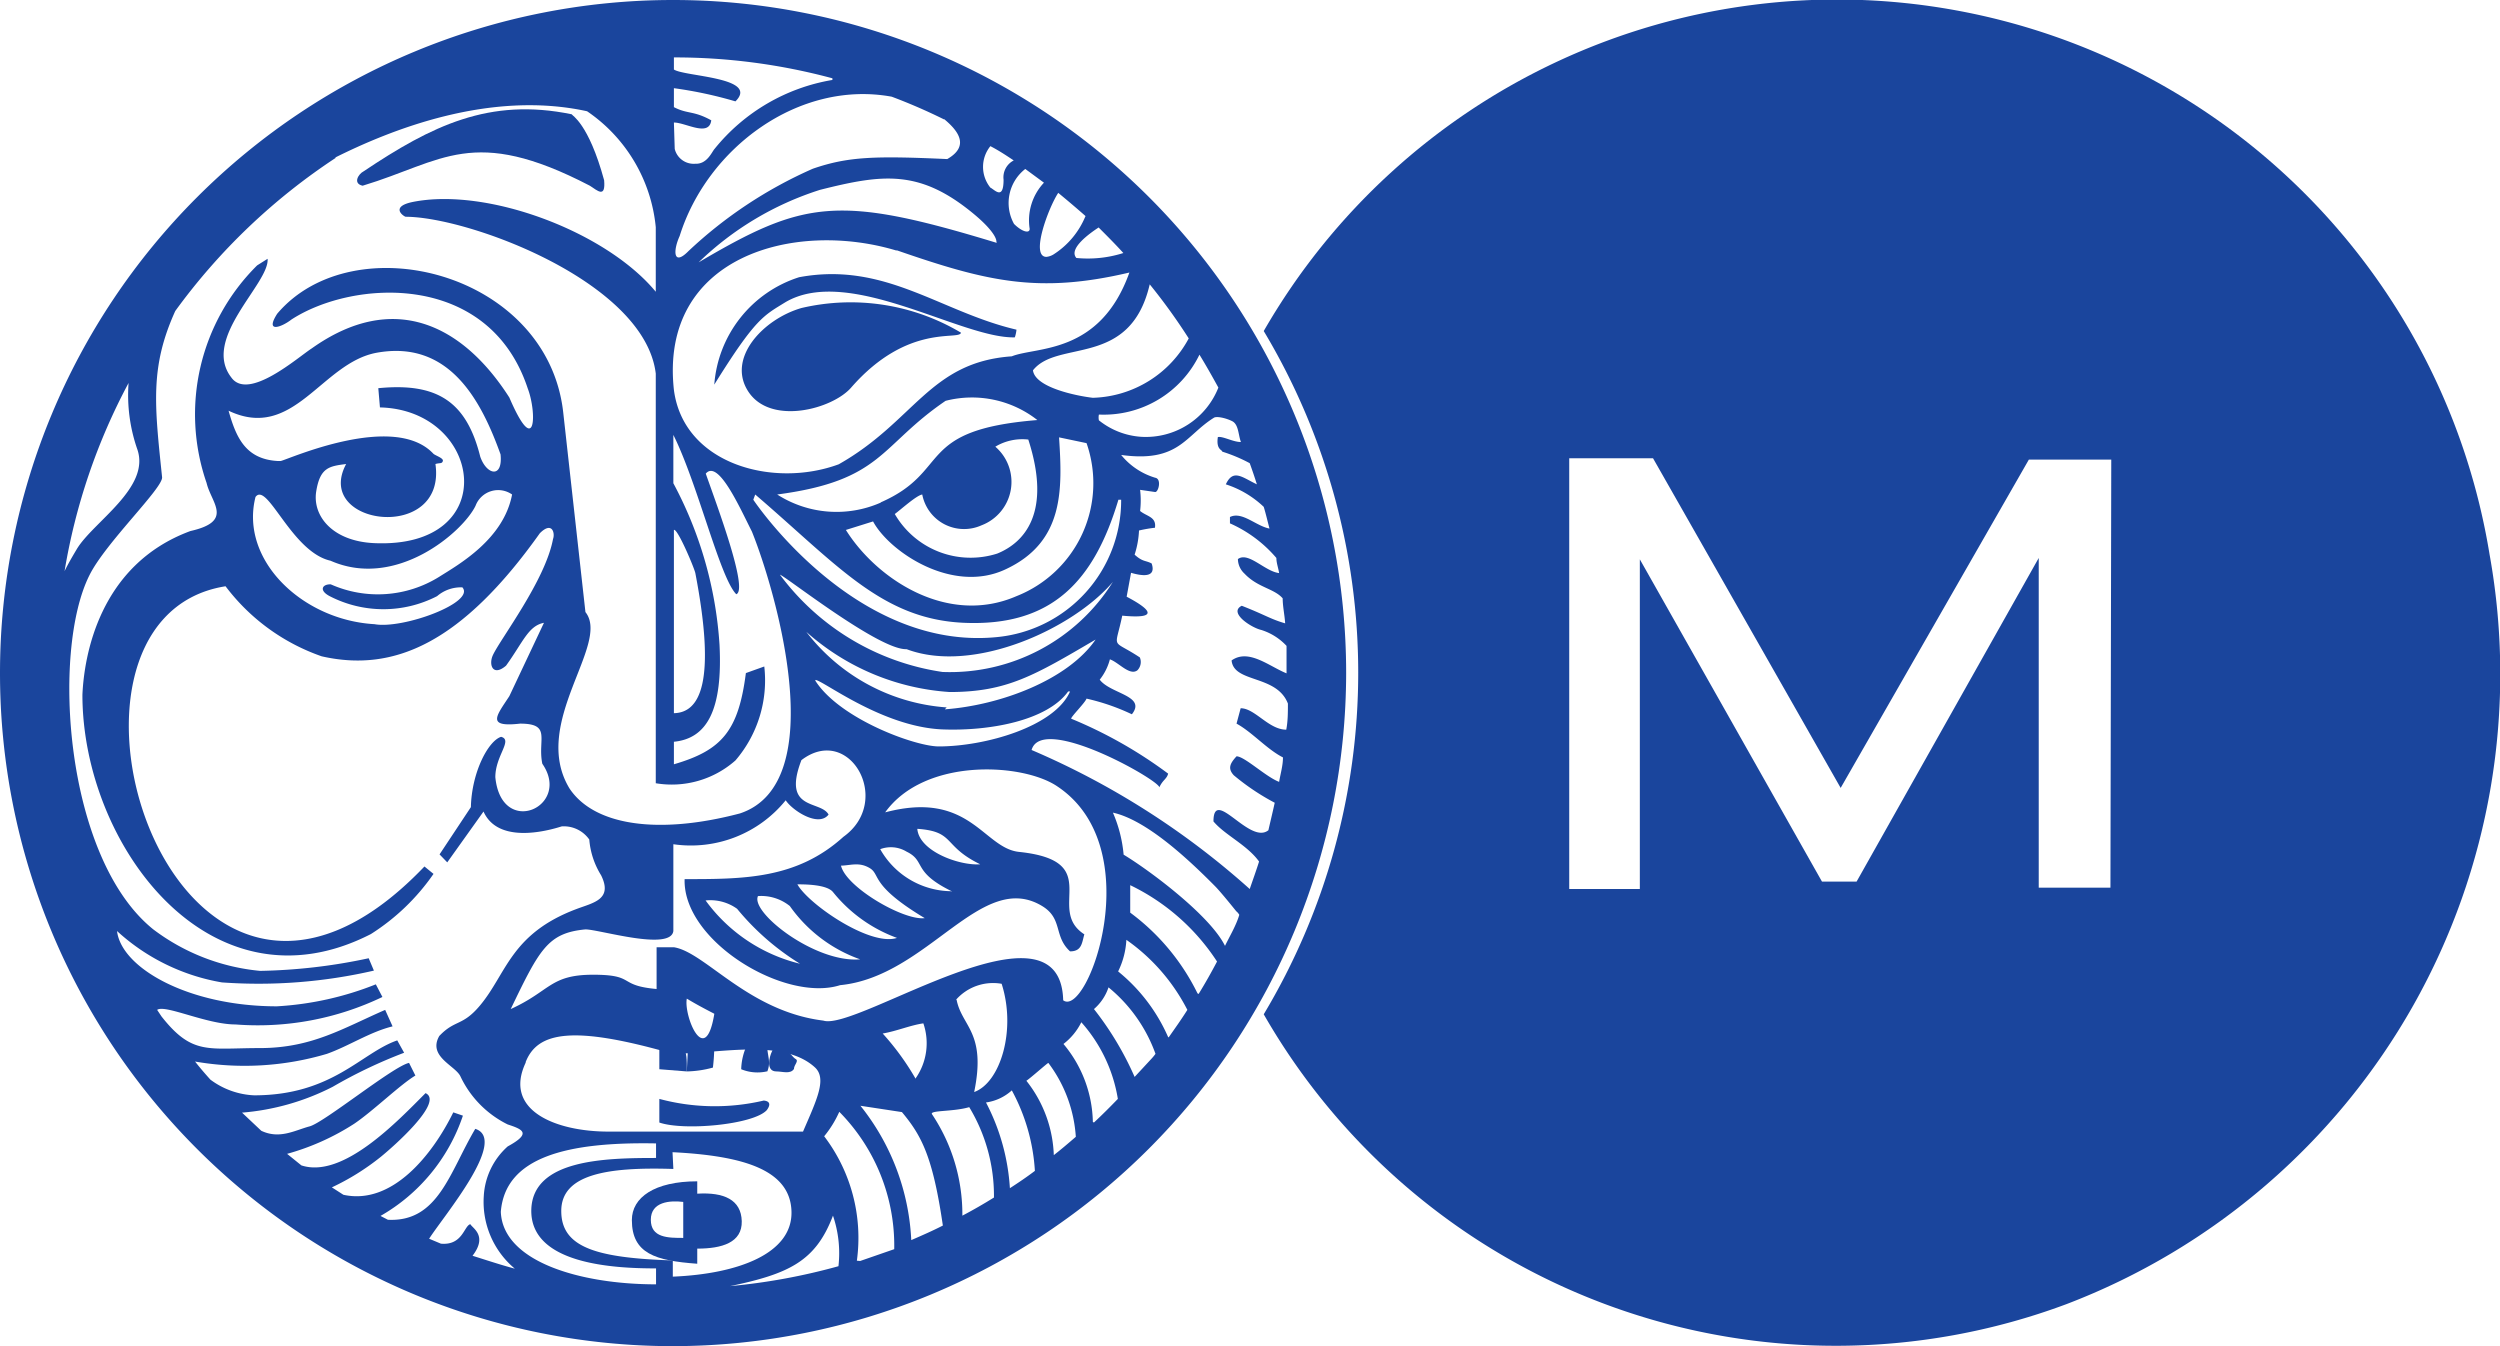 <svg id="Layer_1" data-name="Layer 1" xmlns="http://www.w3.org/2000/svg" viewBox="0 0 91 49"><defs><style>.cls-1{fill:#1a459d;}.cls-2{fill:none;}</style></defs><g id="Main-Screen---Default-Menu"><g id="logo-sm"><path class="cls-1" d="M90.62,20.18A24.07,24.07,0,0,0,46,12.05a24.2,24.2,0,0,1,0,24.87A24,24,0,0,0,75.22,47.47,24.55,24.55,0,0,0,90.62,20.18ZM76.82,32.31H74.21v-12L67.58,32.09H66.32L59.69,20.36v12H57.12V16.68h3.05l6.83,12,6.85-11.95h3Z"/><path id="Path" class="cls-2" d="M36.23,20.72c3.21-1.14,2.91-3.48,2.56-4.54l-1-.18c.12,1.54.2,3.11-1.94,3.92A4.65,4.65,0,0,1,31,18.5l-1,.26A5.85,5.85,0,0,0,36.23,20.72Z"/><path id="Path-2" data-name="Path" class="cls-2" d="M39.08,10A5.83,5.83,0,0,0,41,9.83c-.33-.29-.67-.56-1-.83C39.62,9.18,38.74,9.69,39.08,10Z"/><path id="Path-3" data-name="Path" class="cls-2" d="M34.48,14.13c-2.56,1.55-2.42,2.75-6.48,3.23a4.66,4.66,0,0,0,4,.33c2.76-1.09,1.29-2.51,6-2.89A4.34,4.34,0,0,0,34.48,14.13Z"/><path id="Path-4" data-name="Path" class="cls-2" d="M35.47,18.87c-.71.27-1.42,0-1.66-1-.2,0-.63.51-.81.66.62,1,1.68,1.89,2.88,1.32.74-.36,1.54-1.35.87-3.81a1.29,1.29,0,0,0-.9.24A1.69,1.69,0,0,1,35.47,18.87Z"/><path id="Path-5" data-name="Path" class="cls-2" d="M33.05,31.17a1.29,1.29,0,0,0-1-.1c.27.86,2,2.14,3,1.9C33.27,32.07,33.9,31.61,33.05,31.17Z"/><path id="Path-6" data-name="Path" class="cls-2" d="M40,14.89a1.27,1.27,0,0,0,0,.28,2.2,2.2,0,0,0,1.43.83c1.27,0,2.06-.83,2.57-2.41-.2-.54-.4-1.07-.62-1.59A3.63,3.63,0,0,1,40,14.89Z"/><path id="Path-7" data-name="Path" class="cls-2" d="M39,13c.07.61,1.45.91,1.92,1A3.58,3.58,0,0,0,44,11.89,21.51,21.51,0,0,0,42.73,10C42.12,13,39.79,11.92,39,13Z"/><path id="Path-8" data-name="Path" class="cls-2" d="M36.11,7.7c-2.19-2.15-3.67-1.92-6.22-1.16A12.24,12.24,0,0,0,25,10c4.21-3,5.61-3.22,12-.93C37,8.76,36.7,8.3,36.11,7.7Z"/><path id="Shape" class="cls-2" d="M30.15,17.65C33,16,33.53,13.7,36.61,13.48c.91-.37,3.28,0,4.39-3.22-3.39.83-5.32.35-8.68-.86-3.81-1.2-8.86.21-8.27,5.37C24.37,17.66,27.72,18.59,30.15,17.65Zm-.18-3c-.72.94-3,1.75-3.94.18s.56-3.18,2-3.66a7.42,7.42,0,0,1,6.14,1.11C34.12,12.61,32.16,11.81,30,14.65ZM28.13,9.76c3-.48,4.95,1.06,7.63,1.61a1.05,1.05,0,0,1-.06.24c-1.88,0-5.82-2.23-8.05-1.08-.76.39-1,.46-2.49,2.51a4,4,0,0,1,3-3.28Z"/><path id="Path-9" data-name="Path" class="cls-2" d="M36.61,23c3-.24,4.32-2.15,4.39-3.82h-.1c-.85,2.25-2.33,3.55-5.45,3.43C32.55,22.48,31,21,28.06,19l-.06.12S31.57,23.38,36.61,23Z"/><path id="Path-10" data-name="Path" class="cls-2" d="M33.87,25A6.69,6.69,0,0,0,40,21.3c-1.43,1.94-5,3.8-7.44,2.77-1,0-4.43-3.09-4.56-3.07A8.87,8.87,0,0,0,33.87,25Z"/><path id="Path-11" data-name="Path" class="cls-2" d="M24.16,9.35c-.26.43-.24.93.34.46A17.39,17.39,0,0,1,29.31,7.3,15.84,15.84,0,0,1,34.51,7c.85-.35.46-.85-.14-1.24s-1.32-.48-2-.69C28.78,4.55,25.25,6.64,24.16,9.35Z"/><path id="Path-12" data-name="Path" class="cls-2" d="M37.23,6.79c.13.09.43.57.43-.34A.92.92,0,0,1,38,5.61c-.24-.21-.49-.41-.74-.61a1.76,1.76,0,0,0,0,1.79Z"/><path id="Path-13" data-name="Path" class="cls-2" d="M37.3,8.63c.46.39.9.48.89.24A2.36,2.36,0,0,1,39,6.66c-.35-.23-.7-.45-1.06-.66A1.88,1.88,0,0,0,37.3,8.63Z"/><path id="Path-14" data-name="Path" class="cls-2" d="M37.29,10a.68.68,0,0,0,.31-.11A3.72,3.72,0,0,0,39,8.08c-.39-.37-.78-.73-1.19-1.08C37.39,7.68,36.56,10,37.29,10Z"/><path id="Path-15" data-name="Path" class="cls-2" d="M43.24,33.21A8.76,8.76,0,0,0,40,31a3.93,3.93,0,0,1,.34,1.26A10.57,10.57,0,0,1,43.55,35c.16-.31.31-.61.45-.93a.44.44,0,0,0-.09-.11S43.42,33.38,43.24,33.21Z"/><path id="Path-16" data-name="Path" class="cls-2" d="M38,37.87A4.37,4.37,0,0,1,39.68,41c.45-.31.89-.62,1.32-1a5.61,5.61,0,0,0-2-3A3.2,3.2,0,0,1,38,37.87Z"/><path id="Path-17" data-name="Path" class="cls-2" d="M40.72,35A2.21,2.21,0,0,1,40,36a13.35,13.35,0,0,1,2,3l.84-.84c.06-.06.11-.13.17-.2a6.78,6.78,0,0,0-2.28-3Z"/><path id="Path-18" data-name="Path" class="cls-2" d="M41.34,34A3.15,3.15,0,0,1,41,35.3,7.34,7.34,0,0,1,43.18,38c.29-.36.56-.73.82-1.11A7.82,7.82,0,0,0,41.34,34Z"/><path id="Path-19" data-name="Path" class="cls-2" d="M47,24.24h0q0-.5,0-1a2.53,2.53,0,0,0-1-.57c-.39-.08-1.29-.62-.76-.87.93.33,1.1.47,1.69.63,0-.3-.06-.59-.1-.89-.34-.36-1-.39-1.48-.89a.75.75,0,0,1-.26-.53c.4-.28,1.05.45,1.6.5,0-.18-.07-.36-.1-.54a5.08,5.08,0,0,0-1.81-1.24l0-.23v0c.47-.21,1,.33,1.54.42-.07-.26-.14-.52-.22-.78a3.89,3.89,0,0,0-1.48-.81c.29-.56.64-.24,1.21,0-.09-.26-.18-.51-.28-.76a5.49,5.49,0,0,0-1-.41c0-.08-.25-.08-.17-.53.19,0,.58.18.89.18-.11-.26-.23-.51-.34-.75a1.16,1.16,0,0,0-.71-.13c-1.12.65-1.37,1.63-3.61,1.34a2.8,2.8,0,0,0,1.33.82c.21,0,.07.53-.06.52l-.58-.08a3.23,3.23,0,0,1,0,.76c.26.19.64.2.57.6-.21.06-.35,0-.62.1A2.59,2.59,0,0,1,41,20a1.76,1.76,0,0,0,.67.31c.2.56-.45.45-.8.34l-.17.87c.81.4,1.39.82-.17.68-.29,1.28-.45.81.68,1.5a.42.42,0,0,1-.1.47c-.32.2-.74-.29-1.09-.4a1.82,1.82,0,0,1-.39.76c.41.52,1.82.58,1.25,1.25a9,9,0,0,0-1.76-.56c-.06.16-.62.65-.6.73a17.86,17.86,0,0,1,3.77,2c-.06.19-.22.22-.34.5,0-.27-4.58-2.67-5-1.35a31,31,0,0,1,8.48,5c.13-.32.25-.63.36-1-.47-.6-1.32-.95-1.77-1.44,0-1.28,1.4.86,2.13.32.09-.32.17-.64.25-1a10.65,10.65,0,0,1-1.6-1c-.23-.24-.15-.42.11-.69.31,0,1.15.74,1.66.92l.15-.88c-.63-.29-1.2-.91-1.81-1.22l.16-.55c.56,0,1.09.77,1.77.77,0-.31.06-.63.07-.94-.44-1-2.1-.73-2.1-1.54C45.52,23.34,46.31,24,47,24.24Z"/><path id="Path-20" data-name="Path" class="cls-2" d="M25.65,6c.38,0,.52-.44.61-.56C27.33,4.09,28.59,3,30,2.85l0-.07A16.42,16.42,0,0,0,25,2v.45c.33.27,2.72.29,1.94,1.2A12,12,0,0,0,25,3.16v.73c.44.28.62.13,1.18.5-.07.64-.81.08-1.18.08v1C25.12,5.83,25.28,6,25.65,6Z"/><path id="Path-21" data-name="Path" class="cls-2" d="M31,40a5.72,5.72,0,0,1,2.46,4c.52-.13,1-.28,1.54-.43-.49-2.07-1.07-2.7-2-3.38Z"/><path id="Path-22" data-name="Path" class="cls-2" d="M28.71,29.81a4.24,4.24,0,0,1-4,1.62v3.2c-.1.74-2.63-.07-3.11-.07-1.33.14-1.62.73-2.64,2.94,1.41-.67,1.37-1.27,2.92-1.27s.84.4,2.24.52V35.28h.56c1.11.18,2.63,2.36,5.29,2.7,1.19.4,8.37-4.8,8.46-.74.87.67,3.07-5.63-.21-7.89-1.24-.85-4.68-1.07-6.08,1,3-.83,3.47,1.32,4.74,1.45,3,.29.92,2.05,2.3,3-.09.32-.09.58-.51.62-.53-.56-.2-1.19-.93-1.65-2.15-1.39-4,2.59-7.14,2.89-1.95.65-5.56-1.62-5.5-3.89,2.09,0,3.94,0,5.57-1.55,1.76-1.31.21-4.18-1.48-2.82-.65,1.84.7,1.43,1,2C29.86,30.86,28.93,30.17,28.71,29.81Z"/><path id="Path-23" data-name="Path" class="cls-2" d="M25.69,21.41c0-.17-.57-1.47-.69-1.41v6C25.83,26,26.37,25.05,25.69,21.41Z"/><path id="Path-24" data-name="Path" class="cls-2" d="M37,38.77a5.51,5.51,0,0,1,1,3.23c.32-.27.64-.56,1-.84A6.07,6.07,0,0,0,37.87,38S37.15,38.66,37,38.77Z"/><path id="Path-25" data-name="Path" class="cls-2" d="M36,39.51A8.52,8.52,0,0,1,37,43c.35-.23.69-.47,1-.72a7.87,7.87,0,0,0-1-3.28,2,2,0,0,1-1,.51Z"/><path id="Path-26" data-name="Path" class="cls-2" d="M35.81,40c-.76.16-1.89.11-1.81.25.8,1.29,1.39,1.62,1.46,3.75L37,43.33A5.28,5.28,0,0,0,35.81,40Z"/><path id="Path-27" data-name="Path" class="cls-2" d="M41,32v1a8.91,8.91,0,0,1,3.13,3q.46-.59.87-1.2A9.7,9.7,0,0,0,41,32Z"/><path id="Path-28" data-name="Path" class="cls-2" d="M19,43.94c.07,1.41,2.55,2.1,5,2.06v-.45c-1.34,0-4.06-.08-4-1.68.05-1.41,2.34-1.46,4-1.45V42C21.15,42,19.14,42.42,19,43.94Z"/><path id="Path-29" data-name="Path" class="cls-2" d="M3,20a8.17,8.17,0,0,1,.49-.71c.67-.87,3-1.95,2.43-3.17A4.21,4.21,0,0,1,5.57,14,17.05,17.05,0,0,0,3,20Z"/><path id="Shape-2" data-name="Shape" class="cls-2" d="M21,43.89c0,1.16,1.21,1.51,3.87,1.59V46c2.29-.08,4.17-.67,4.12-2.1s-1.68-1.79-4.13-1.9l0,.54C22.56,42.47,21,42.62,21,43.89Zm5.67,0c0,.62-.8.82-1.8.8v.42c-1.69-.08-2.61-.28-2.65-1.23,0-.64.91-1.09,2.65-1.1v.35C25.94,43.1,26.66,43.42,26.67,43.93Z"/><path id="Shape-3" data-name="Shape" class="cls-2" d="M22.5,41h7.81c.54-1.32,1-2.21.47-2.67-1.33-1.28-4.14-.49-5.74-.59-3.91-1.16-5.35-.9-5.82.38C18.29,40.13,20.43,41,22.5,41Zm5.65-2.34c.13-.32.32.07.49.16s-.05.11,0,.2-.24.05-.37.05-.14-.28-.09-.41Zm-1-.2a1.08,1.08,0,0,0,.44,0c0,.18.07.3,0,.5a1,1,0,0,1-.56,0,1.15,1.15,0,0,1,.13-.49Zm-1.32-.1.61,0a4.07,4.07,0,0,1,0,.5,2.15,2.15,0,0,1-.61.09Zm2.13,1.12c.27,0,.18.25.1.38-.45.57-2.77.81-3.59.49V39.4a6,6,0,0,0,3.5.07Zm-3.5-1.4c.71-.08.74.09.71.87l-.71-.06Z"/><path id="Path-30" data-name="Path" class="cls-2" d="M22,45c0,.93,1.07,1.06,2,1V44C23.18,43.93,22,44,22,45Z"/><path id="Path-31" data-name="Path" class="cls-2" d="M30.77,43c-.64,1.94-1.6,2.47-3.77,3a19.29,19.29,0,0,0,4-.85A5.49,5.49,0,0,0,30.77,43Z"/><path id="Path-32" data-name="Path" class="cls-2" d="M36,31c-1.82-1-1.18-1.83-3-2C33.09,30.29,35.05,31.08,36,31Z"/><path id="Path-33" data-name="Path" class="cls-2" d="M12,20.79a5.75,5.75,0,0,0,4.18-.22c.78-.37,2.5-1.11,2.82-2.43a1.06,1.06,0,0,0-1.4.34A5.62,5.62,0,0,1,12,20.08c-1.5-.27-2.43-2.37-2.89-1.89-.61,1.86,1.75,3.64,4.54,3.79,1.09.16,3.92-.64,3.4-1.09a1.7,1.7,0,0,0-1,.26,5.76,5.76,0,0,1-4.14,0C11.54,21,11.68,20.77,12,20.79Z"/><path id="Path-34" data-name="Path" class="cls-2" d="M18.25,16.84c.23.66.84.8.74-.09-.7-1.94-1.87-4.17-4.54-3.68-2,.37-3.06,3.23-5.45,2.1.28,1,.62,1.75,1.8,1.82h.07c.28-.06,4.14-1.78,5.6-.26.06.06.35.25.35.26s-.12.06-.27.12c.41,2.88-4.5,2.28-3.28,0-.61.06-1,.16-1.1,1s.58,1.81,2.13,1.87c4.75.2,4-4.84.21-4.92v-.72C16.68,14.14,17.74,14.82,18.25,16.84Z"/><path id="Shape-4" data-name="Shape" class="cls-2" d="M6.47,16.75c0,.4-2.1,2.42-2.71,3.62-1.44,2.82-.93,10.47,2.39,13.11a7.82,7.82,0,0,0,4,1.53,21.64,21.64,0,0,0,4.06-.46l.19.45a19.39,19.39,0,0,1-5.69.45,7.91,7.91,0,0,1-3.92-1.91c.16,1.37,2.69,2.82,6,2.79a12.16,12.16,0,0,0,3.71-.82l.24.47a10.81,10.81,0,0,1-5.5,1c-1.08,0-2.63-.74-2.93-.52l.17.24c1.18,1.47,1.59,1.17,3.68,1.17s3.11-.73,4.69-1.42l.28.62a26.14,26.14,0,0,0-2.46,1,11,11,0,0,1-4.93.28c.19.23.38.45.58.67a2.9,2.9,0,0,0,1.63.57c2.92,0,4-1.56,5.35-2l.27.47a17.49,17.49,0,0,0-2.69,1.26,9.12,9.12,0,0,1-3.38.95c.22.23.47.44.72.66.68.33,1.2,0,1.81-.16s3.15-2.22,3.73-2.34l.22.46c-.56.33-1.59,1.31-2.29,1.78a9.2,9.2,0,0,1-2.52,1.07l.56.43c1.54.51,3.62-1.66,4.65-2.67.71.36-1.24,2-1.67,2.36A10.11,10.11,0,0,1,12.85,43l.42.27c1.81.41,3.33-1.46,4.11-3l.35.12A6.69,6.69,0,0,1,14.63,44l.28.15c1.88.08,2.3-1.75,3.27-3.37,1.24.43-1.18,3.26-1.73,4.1l.44.18c.83.07.86-.66,1.11-.72.11.19.65.42.08,1.16.52.18,1,.34,1.58.48a3.2,3.2,0,0,1-1.17-2.69,2.7,2.7,0,0,1,.9-1.83c.87-.49.52-.63,0-.81a3.75,3.75,0,0,1-1.77-1.78c-.18-.4-1.23-.73-.79-1.49.6-.61.87-.34,1.53-1.14,1-1.17,1.15-2.64,3.6-3.55.62-.23,1.38-.35.93-1.25a2.91,2.91,0,0,1-.45-1.32,1.16,1.16,0,0,0-1-.49c-.12,0-2.32.8-2.93-.55L17.1,31l-.28-.29L18,28.93c0-1.29.65-2.44,1.13-2.6.46.12-.21.69-.22,1.49.23,2.27,2.87,1.09,1.77-.5-.19-.9.36-1.48-.83-1.48-1.28.17-.89-.26-.41-1l1.3-2.71c-.58.1-.78.7-1.42,1.58-.52.42-.66,0-.5-.38.29-.6,2-2.77,2.26-4.31.08-.23,0-.66-.49-.21-2.92,4.05-5.45,5.16-8.18,4.55a7.58,7.58,0,0,1-3.59-2.59c-7.8,1.2-1.9,20,7.45,10.38l.34.27a7.94,7.94,0,0,1-2.35,2.23c-6,3-10.75-3.32-10.75-8.86,0-1.41.57-4.81,4-6,1.63-.37.78-1,.6-1.78a7.7,7.7,0,0,1,1.89-8l.4-.23c.09.9-2.48,2.94-1.35,4.38.64.88,2.5-.75,3-1.07,3.05-2.15,5.64-.89,7.39,1.81,1,2.32,1,.54.69-.33-1.45-4.34-6.53-4-8.84-2.56-.38.29-1,.53-.54-.21,2.87-3.33,10.11-1.54,10.7,3.64l.82,7.38c1,1.19-2.07,4.12-.59,6.52.92,1.37,3.26,1.73,6.37.93,3.47-1.14,1.32-8.31.46-10.42-.48-.92-1.27-2.68-1.73-2.14.42,1.18,1.6,4.29,1.14,4.46-.61-.62-1.44-4.09-2.36-5.9v1.74a14.54,14.54,0,0,1,1.74,6c.11,2.39-.46,3.47-1.71,3.58v.89c1.8-.52,2.41-1.24,2.69-3.38h0l.69-.24A4.47,4.47,0,0,1,28,27.22a3.55,3.55,0,0,1-3,.84V12.92c-.41-3.38-7-5.81-9.37-5.79-.15-.06-.54-.39.27-.55C18.69,6,23.14,7.67,25,9.89V7.52a5.86,5.86,0,0,0-2.58-4.3c-3.66-.78-7.35.67-9.43,1.72a23,23,0,0,0-6,5.68C6,12.65,6.19,14.1,6.47,16.75Zm7.06-11c2.54-1.36,4.72-2.21,7.75-1.7,0,0,.63.25,1.22,2,.06.55-.26.31-.54.16-4.37-1.83-5.47-.73-8.47,0C13.12,6.09,13.34,5.8,13.53,5.74Z"/><path id="Path-35" data-name="Path" class="cls-2" d="M29.65,40a3.31,3.31,0,0,1-.65.82c1.09,1.3,1.88,2.57,1.51,4.18.51-.12,1-.25,1.49-.4A5.65,5.65,0,0,0,29.65,40Z"/><path id="Path-36" data-name="Path" class="cls-2" d="M40,22.41c-2.31,1.83-3.36,2.71-5.53,2.7-1.71,0-3.56-1.06-5.44-3.11l0,0a7.16,7.16,0,0,0,5.29,4A7.41,7.41,0,0,0,40,22.41Z"/><path id="Path-37" data-name="Path" class="cls-2" d="M36.78,36A2,2,0,0,0,35,36.6c.21,1,1.17,1.18.69,3.4C36.72,39.66,37.36,37.72,36.78,36Z"/><path id="Path-38" data-name="Path" class="cls-2" d="M33,34.93a6.31,6.31,0,0,1-2.55-2.51C30.2,32,29.32,32,29,32,29.34,33,31.94,35.44,33,34.93Z"/><path id="Path-39" data-name="Path" class="cls-2" d="M33.49,39a3.92,3.92,0,0,0,.35-3c-.62.11-1.2.42-1.84.55A13.6,13.6,0,0,1,33.49,39Z"/><path id="Path-40" data-name="Path" class="cls-2" d="M38,25.52h-.07c-.74,1.34-2.77,1.83-4.45,1.74C31.33,27.14,29.25,25,29,25a7,7,0,0,0,4.36,3C35,28.07,37.45,27.12,38,25.52Z"/><path id="Path-41" data-name="Path" class="cls-2" d="M34,34c-2.53-1.82-2.14-2.45-2.58-2.77s-.93-.17-1.42-.14C30.22,32.26,33,34.13,34,34Z"/><path id="Path-42" data-name="Path" class="cls-2" d="M31,36a5.9,5.9,0,0,1-2.71-2.53A1.59,1.59,0,0,0,27,33C26.73,33.77,29.23,36.18,31,36Z"/><path id="Path-43" data-name="Path" class="cls-2" d="M26,36.76A10,10,0,0,1,25,36C24.91,36.85,25.68,39.56,26,36.76Z"/><path id="Path-44" data-name="Path" class="cls-2" d="M27.36,33.39C27,33,26.36,33,26,33a6.87,6.87,0,0,0,4,3A11,11,0,0,1,27.36,33.39Z"/><path id="Shape-5" data-name="Shape" class="cls-1" d="M23,44.41c0,1.22.86,1.48,2.38,1.59v-.55c.9,0,1.64-.22,1.62-1s-.65-1.06-1.62-1V43C23.82,43,23,43.59,23,44.41Zm1.87.65c-.55,0-1.18,0-1.18-.66s.7-.71,1.18-.65Z"/><path id="Path-45" data-name="Path" class="cls-1" d="M13.2,6.76c2.92-.88,4-2.22,8.27,0,.28.18.58.47.52-.2-.57-2.09-1.18-2.36-1.18-2.4-3-.62-5.1.42-7.58,2.08C13.05,6.33,12.83,6.68,13.2,6.76Z"/><path id="Path-46" data-name="Path" class="cls-1" d="M26,38.07,25.05,38,25,39a3.83,3.83,0,0,0,.95-.14A7,7,0,0,0,26,38.07Z"/><path id="Path-47" data-name="Path" class="cls-1" d="M28.59,11c2.31-1.36,6.4,1.33,8.35,1.28A1.27,1.27,0,0,0,37,12c-2.78-.65-4.78-2.49-7.91-1.91A4.45,4.45,0,0,0,26,14C27.51,11.57,27.8,11.49,28.59,11Z"/><path id="Path-48" data-name="Path" class="cls-1" d="M24,38v.92L25,39C25,38.13,25,37.94,24,38Z"/><path id="Path-49" data-name="Path" class="cls-1" d="M29.18,11.21c-1.4.4-2.75,1.84-1.93,3.06s3.05.62,3.73-.16c2.07-2.37,3.94-1.7,4-2A7.85,7.85,0,0,0,29.18,11.21Z"/><path id="Path-50" data-name="Path" class="cls-1" d="M28.26,39c.22,0,.51.11.64-.09,0-.16.2-.29.05-.37s-.61-.87-.85-.27C28,38.47,27.87,39,28.26,39Z"/><path id="Path-51" data-name="Path" class="cls-1" d="M24,40.86c.89.31,3.42.08,3.91-.45.09-.12.19-.32-.11-.35A7.77,7.77,0,0,1,24,40Z"/><path id="Path-52" data-name="Path" class="cls-1" d="M27.93,39c.14-.35,0-.57,0-.9a1.85,1.85,0,0,1-.74-.06,2.19,2.19,0,0,0-.21.88,1.56,1.56,0,0,0,.93.08Z"/><path id="Shape-6" data-name="Shape" class="cls-1" d="M49,24.5A24.5,24.5,0,1,0,24.5,49,24.53,24.53,0,0,0,49,24.5Zm-2.12,1.11c0,.32,0,.64-.06.95-.64,0-1.14-.78-1.66-.78l-.15.56c.57.31,1.1.93,1.69,1.23,0,.3-.09.59-.14.89-.48-.18-1.26-.93-1.55-.93-.25.27-.32.45-.1.69a8.47,8.47,0,0,0,1.49,1c-.07.32-.15.65-.23,1-.68.55-2-1.6-2-.32.42.5,1.22.85,1.66,1.46-.1.32-.22.65-.34,1a28.92,28.92,0,0,0-7.94-5.06c.37-1.33,4.65,1.1,4.65,1.36.12-.27.27-.3.32-.5a16.26,16.26,0,0,0-3.53-2c0-.08.5-.57.56-.73A7.84,7.84,0,0,1,41.2,26c.54-.68-.78-.74-1.17-1.26A2,2,0,0,0,40.4,24c.32.11.72.61,1,.4a.43.43,0,0,0,.09-.47c-1.06-.7-.91-.23-.64-1.52,1.47.14.92-.29.16-.69l.16-.87c.34.1.94.22.75-.34-.23-.12-.32-.05-.62-.32a3.33,3.33,0,0,0,.16-.88,5.06,5.06,0,0,1,.58-.1c.06-.4-.3-.41-.54-.61a3.31,3.31,0,0,0,0-.77l.55.08c.12,0,.24-.48,0-.52a2.53,2.53,0,0,1-1.24-.83c2.1.29,2.33-.7,3.37-1.35.09-.07.43,0,.67.12s.22.5.32.76c-.29,0-.66-.22-.84-.18-.07.46.16.46.16.53a5.67,5.67,0,0,1,1,.42c.09.25.18.51.26.77-.53-.25-.86-.58-1.13,0a3.6,3.6,0,0,1,1.38.82c.08.26.14.53.21.79-.49-.09-1-.64-1.44-.42v0l0,.23a4.74,4.74,0,0,1,1.69,1.26c0,.18.07.36.1.55-.52-.06-1.12-.79-1.5-.51a.73.73,0,0,0,.24.53c.48.51,1.08.54,1.39.9,0,.3.07.6.09.91-.55-.16-.71-.3-1.58-.64-.5.25.35.8.71.88a2.13,2.13,0,0,1,.92.58q0,.5,0,1v0c-.64-.26-1.38-.91-2-.47C44.91,24.87,46.47,24.55,46.88,25.61Zm-2.29,8.82c-.55-1.12-2.79-2.78-3.69-3.32a4.92,4.92,0,0,0-.39-1.53c1.23.27,2.76,1.71,3.72,2.68.21.21.77.91.77.91a.45.45,0,0,1,.11.13C45,33.68,44.77,34.06,44.59,34.43Zm-1,1.73a8.07,8.07,0,0,0-2.45-2.94v-1A7.83,7.83,0,0,1,44.3,35c-.21.4-.43.79-.67,1.18Zm-1.07,1.59a6.35,6.35,0,0,0-1.82-2.39A2.94,2.94,0,0,0,41,34.21a7,7,0,0,1,2.22,2.55c-.22.35-.45.67-.68,1Zm-.59.77-.63.68a11.36,11.36,0,0,0-1.48-2.47,1.79,1.79,0,0,0,.53-.79,5.54,5.54,0,0,1,1.71,2.42,1.83,1.83,0,0,1-.13.16Zm-2.15,2.32A4.55,4.55,0,0,0,38.71,38a2.26,2.26,0,0,0,.65-.79A5.52,5.52,0,0,1,40.69,40c-.28.29-.57.58-.87.86ZM38.36,42.1a4.6,4.6,0,0,0-1-2.76c.13-.08.77-.65.8-.65a5,5,0,0,1,1,2.69c-.29.25-.57.49-.87.72Zm-1.6,1.15a7.75,7.75,0,0,0-.87-3.12,1.75,1.75,0,0,0,.94-.44,7,7,0,0,1,.84,2.93c-.29.22-.6.43-.91.63Zm-1.73,1a6.55,6.55,0,0,0-1.11-3.7c-.06-.14.79-.08,1.36-.25a6.24,6.24,0,0,1,.9,3.29c-.37.23-.75.45-1.15.66Zm-1.86.89a8.46,8.46,0,0,0-1.85-4.89l1.51.23c.7.84,1.12,1.59,1.49,4.13-.37.19-.76.36-1.15.53Zm-4-17.47c1.75-1.34,3.35,1.49,1.53,2.79C29,32,27.07,32,24.92,32c-.07,2.26,3.65,4.5,5.66,3.86,3.2-.31,5.15-4.24,7.37-2.87.74.46.4,1.09,1,1.64.43,0,.43-.31.52-.62-1.43-.92.77-2.67-2.37-3-1.31-.13-1.79-2.26-4.88-1.44,1.44-2,5-1.8,6.26-.95,3.38,2.24,1.11,8.46.22,7.79-.1-4-7.5,1.14-8.73.74-2.74-.34-4.3-2.49-5.44-2.67H23.9V36c-1.44-.13-.74-.52-2.31-.52s-1.55.59-3,1.25c1.05-2.18,1.35-2.77,2.72-2.9.5,0,3.1.8,3.2.06V30.73a4.44,4.44,0,0,0,4.09-1.6c.23.36,1.19,1,1.56.52-.29-.53-1.69-.12-1-1.95Zm-4.64-8.38c.13-.07.74,1.38.78,1.57.77,4,.16,5.08-.78,5.1Zm0-14.83c.43,0,1.28.54,1.36-.08-.65-.36-.86-.22-1.36-.48V3.21a15.11,15.11,0,0,1,2.24.48c.89-.88-1.86-.9-2.24-1.16V2.09a22.08,22.08,0,0,1,5.77.76l0,.06a7,7,0,0,0-4.29,2.51c-.1.11-.27.56-.7.54a.71.71,0,0,1-.75-.54Zm9.83-.13c.56.46.92,1,.12,1.46-2.65-.12-3.61-.09-4.89.35a16,16,0,0,0-4.53,3c-.55.56-.57,0-.32-.55,1-3.2,4.34-5.69,7.72-5.07a20.38,20.38,0,0,1,1.91.83Zm10,9.75a2.84,2.84,0,0,1-2.82,1.82A2.75,2.75,0,0,1,40,15.3a.52.52,0,0,1,0-.21,3.87,3.87,0,0,0,3.66-2.18c.24.39.47.8.69,1.2ZM43.28,12.3a4.09,4.09,0,0,1-3.5,2.18c-.53-.06-2.1-.36-2.18-1,.9-1.14,3.54-.07,4.25-3.13a21.46,21.46,0,0,1,1.44,2Zm-7,3.93A1.91,1.91,0,0,1,37.43,16c.87,2.69-.17,3.76-1.13,4.15a3.19,3.19,0,0,1-3.73-1.44c.22-.16.79-.68,1-.71a1.55,1.55,0,0,0,2.16,1.12,1.69,1.69,0,0,0,.5-2.86Zm-4.21,2.06A4,4,0,0,1,28.29,18c3.85-.51,3.72-1.77,6.13-3.41a3.86,3.86,0,0,1,3.34.7C33.27,15.65,34.66,17.15,32.05,18.29Zm-.29.69c.59,1.1,2.89,2.66,4.83,1.74,2.14-1,2.06-2.92,1.94-4.8l1,.21A4.42,4.42,0,0,1,37,21.7c-2.51,1.09-5.09-.62-6.21-2.41Zm9.11-9.77a4.26,4.26,0,0,1-1.71.18c-.3-.34.49-.9.81-1.11.3.3.61.61.9.93ZM39.51,7.87a3,3,0,0,1-1.16,1.39.62.62,0,0,1-.26.09c-.6,0,.08-1.8.43-2.33.34.28.67.56,1,.85ZM38,6.65a2,2,0,0,0-.52,1.68c0,.18-.28.11-.57-.18a1.57,1.57,0,0,1,.41-2l.68.5ZM36.9,5.84a.69.69,0,0,0-.37.7c0,.77-.33.36-.48.29a1.2,1.2,0,0,1,0-1.51C36.36,5.48,36.63,5.66,36.9,5.84Zm-.62,3c-5.77-1.76-7-1.56-10.85.71a11.23,11.23,0,0,1,4.42-2.64c2.3-.58,3.64-.75,5.61.89.54.45.81.81.81,1Zm-3.64.27c3.29,1.14,5.16,1.59,8.47.81-1.07,3-3.39,2.69-4.28,3.05-3,.21-3.54,2.37-6.3,3.93-2.38.88-5.65,0-6-2.71C24,9.32,28.92,8,32.63,9.12ZM27.49,18c3,2.57,4.61,4.54,7.6,4.67,3.22.14,4.74-1.54,5.62-4.48h.1a5,5,0,0,1-4.52,5c-5.2.52-8.87-5-8.87-5ZM33,23.63c2.43.92,6.06-.74,7.51-2.45a7,7,0,0,1-6.2,3.28,9,9,0,0,1-5.92-3.54c.13,0,3.59,2.74,4.6,2.71Zm1.6,8.81a3,3,0,0,1-2.56-1.53A1.1,1.1,0,0,1,33,31c.72.35.18.73,1.66,1.45Zm-1.2-2.27c1.38.1.9.62,2.28,1.29-.73.06-2.22-.46-2.29-1.29Zm-5.84,2.45a1.66,1.66,0,0,1,1.19.36,5.29,5.29,0,0,0,2.56,1.94C29.67,35.06,27.31,33.21,27.59,32.62Zm-1.91.16a1.67,1.67,0,0,1,1.18.3,9.22,9.22,0,0,0,2.29,2,6,6,0,0,1-3.47-2.35ZM29,32.19c.29,0,1.09,0,1.32.28a5.34,5.34,0,0,0,2.33,1.67c-1,.33-3.34-1.31-3.65-2Zm1.58-.68c.37,0,.68-.15,1.08.09s0,.62,2,1.82c-.76.1-2.88-1.13-3.05-1.92Zm-.9-6.76c.26,0,2.41,1.7,4.61,1.8,1.73.07,3.83-.32,4.59-1.38h.07c-.56,1.28-3.09,2-4.78,2-.86,0-3.6-1-4.49-2.39Zm4.78,1A7.07,7.07,0,0,1,29.35,23h0a8.69,8.69,0,0,0,5.22,2.19c2.09,0,3.09-.61,5.31-1.91-1,1.46-3.45,2.39-5.49,2.54Zm.34,10.64a1.8,1.8,0,0,1,1.66-.58c.54,1.69-.05,3.6-1,3.94.45-2.18-.45-2.38-.64-3.36Zm-1.47,2.88a9.46,9.46,0,0,0-1.2-1.65c.52-.09,1-.3,1.48-.37a2.23,2.23,0,0,1-.28,2ZM26,36.91c-.33,2-1.12.06-1-.56.33.2.67.38,1,.55Zm-6.87,1.76c.43-1.12,1.73-1.35,5.3-.33,1.46.08,4-.61,5.23.51.45.41.07,1.18-.43,2.34H22.14c-1.89,0-3.84-.76-3-2.52Zm5.35,3.27c2.58.13,4.29.64,4.33,2.16s-1.92,2.27-4.32,2.37v-.59c-2.8-.09-4.06-.48-4.06-1.8s1.63-1.61,4.08-1.53Zm-.6-.32v.53c-1.88,0-4.48.06-4.54,1.87-.06,2,3,2.15,4.54,2.15v.58c-2.77,0-5.58-.83-5.65-2.64.16-2,2.42-2.55,5.65-2.49Zm2.67,5.2c2.17-.45,3.14-.91,3.77-2.57a4.24,4.24,0,0,1,.2,1.84,22.37,22.37,0,0,1-4,.73Zm4.64-.93A6.11,6.11,0,0,0,30,41.36a3.89,3.89,0,0,0,.55-.89,6.93,6.93,0,0,1,2,5l-1.24.43Zm-19-40.15c2-1,5.62-2.47,9.18-1.69a5.77,5.77,0,0,1,2.5,4.22v2.35c-1.81-2.19-6.13-3.81-8.84-3.27-.79.16-.41.48-.27.54,2.29,0,8.71,2.37,9.11,5.71V28.51a3.5,3.5,0,0,0,2.9-.83,4.47,4.47,0,0,0,1.05-3.42l-.67.24h0c-.27,2.1-.87,2.81-2.62,3.32V27c1.22-.12,1.78-1.18,1.66-3.54a14.38,14.38,0,0,0-1.68-5.87V15.83c.89,1.78,1.69,5.19,2.29,5.8.45-.16-.7-3.22-1.11-4.39.45-.53,1.22,1.2,1.68,2.11.84,2.08,2.93,9.15-.44,10.26-3,.79-5.31.43-6.2-.91-1.44-2.37,1.51-5.26.58-6.42L20.5,15c-.58-5.1-7.63-6.86-10.41-3.58-.46.72.16.49.52.21,2.25-1.46,7.19-1.76,8.6,2.51.33.86.31,2.61-.67.33-1.7-2.66-4.22-3.9-7.19-1.79-.5.32-2.31,1.93-2.93,1.06-1.1-1.42,1.4-3.43,1.32-4.32l-.38.24a7.63,7.63,0,0,0-1.84,7.92c.17.73,1,1.39-.59,1.75C3.6,20.56,3.06,23.9,3,25.29,3,30.75,7.65,37,13.5,34a7.93,7.93,0,0,0,2.28-2.19l-.33-.27c-9.1,9.52-14.83-9-7.24-10.2a7.44,7.44,0,0,0,3.5,2.55c2.64.6,5.11-.5,7.94-4.48.45-.45.56,0,.48.21-.28,1.51-1.92,3.64-2.19,4.23-.16.35,0,.79.48.38.62-.86.81-1.45,1.38-1.56l-1.26,2.67c-.47.72-.85,1.14.39,1,1.16,0,.63.57.81,1.46,1.08,1.56-1.49,2.72-1.71.49,0-.79.65-1.35.21-1.47-.47.15-1.07,1.29-1.1,2.56L16,31.1l.28.29,1.32-1.85c.59,1.32,2.73.57,2.85.54a1.13,1.13,0,0,1,1,.48,2.9,2.9,0,0,0,.43,1.3c.44.89-.3,1-.9,1.23-2.39.9-2.54,2.35-3.5,3.5-.65.78-.91.51-1.49,1.12-.43.75.59,1.08.77,1.47a3.72,3.72,0,0,0,1.72,1.75c.55.18.88.32,0,.8a2.61,2.61,0,0,0-.87,1.8,3.17,3.17,0,0,0,1.13,2.65c-.52-.14-1-.3-1.54-.47.56-.73,0-1-.08-1.15-.23.06-.28.78-1.07.71l-.43-.18c.53-.83,2.89-3.61,1.68-4-.94,1.59-1.35,3.4-3.18,3.31l-.27-.14a6.64,6.64,0,0,0,3-3.65l-.35-.12c-.76,1.55-2.23,3.39-4,3l-.42-.27a8.85,8.85,0,0,0,1.78-1.11c.42-.34,2.32-2,1.63-2.32-1,1-3,3.13-4.52,2.63L10.45,42A8.85,8.85,0,0,0,12.9,40.9c.68-.46,1.68-1.43,2.22-1.75l-.23-.46c-.56.11-3.09,2.17-3.62,2.31s-1.09.48-1.76.16l-.7-.66a8.78,8.78,0,0,0,3.3-.94,17.69,17.69,0,0,1,2.6-1.24l-.25-.45c-1.31.45-2.36,2-5.21,2a2.87,2.87,0,0,1-1.59-.57c-.19-.21-.38-.43-.56-.66a10.52,10.52,0,0,0,4.8-.28c.81-.29,1.57-.8,2.39-1l-.27-.6c-1.54.67-2.67,1.39-4.56,1.39S7,38.42,5.88,37l-.16-.24c.28-.21,1.8.53,2.85.53a10.49,10.49,0,0,0,5.35-1l-.24-.46a11.46,11.46,0,0,1-3.6.8c-3.21,0-5.66-1.39-5.82-2.74a7.52,7.52,0,0,0,3.82,1.87,18.67,18.67,0,0,0,5.53-.43l-.19-.45a20.37,20.37,0,0,1-3.95.46,7.62,7.62,0,0,1-3.89-1.51C2.36,31.24,1.86,23.7,3.26,20.93c.59-1.18,2.68-3.17,2.64-3.56-.27-2.61-.45-4,.48-6.05A22.5,22.5,0,0,1,12.23,5.74ZM12,21.7a4.26,4.26,0,0,0,3.91,0,1.33,1.33,0,0,1,.92-.32c.49.55-2.17,1.53-3.2,1.34C11,22.57,8.72,20.38,9.3,18.09c.43-.58,1.31,2,2.73,2.32,2.4,1.06,4.83-1.06,5.28-2A.88.88,0,0,1,18.64,18c-.31,1.63-1.93,2.54-2.66,3a4.22,4.22,0,0,1-3.94.27C11.73,21.26,11.6,21.49,12,21.7Zm1.83-6.87c3.74.09,4.49,5.15-.21,4.94-1.53-.07-2.25-1-2.11-1.88s.48-.92,1.09-1c-1.21,2.26,3.66,2.87,3.25,0,.16-.05.24,0,.27-.11s-.29-.2-.35-.27c-1.44-1.52-5.27.21-5.55.27H10.1c-1.17-.07-1.51-.87-1.78-1.83,2.37,1.13,3.38-1.74,5.39-2.11,2.65-.48,3.81,1.75,4.51,3.7.09.89-.51.75-.74.08-.5-2-1.56-2.7-3.71-2.49ZM5,16.36c.48,1.4-1.6,2.63-2.2,3.62-.16.27-.32.54-.45.81a22.22,22.22,0,0,1,2.33-6.85A6,6,0,0,0,5,16.36Z"/></g></g></svg>
